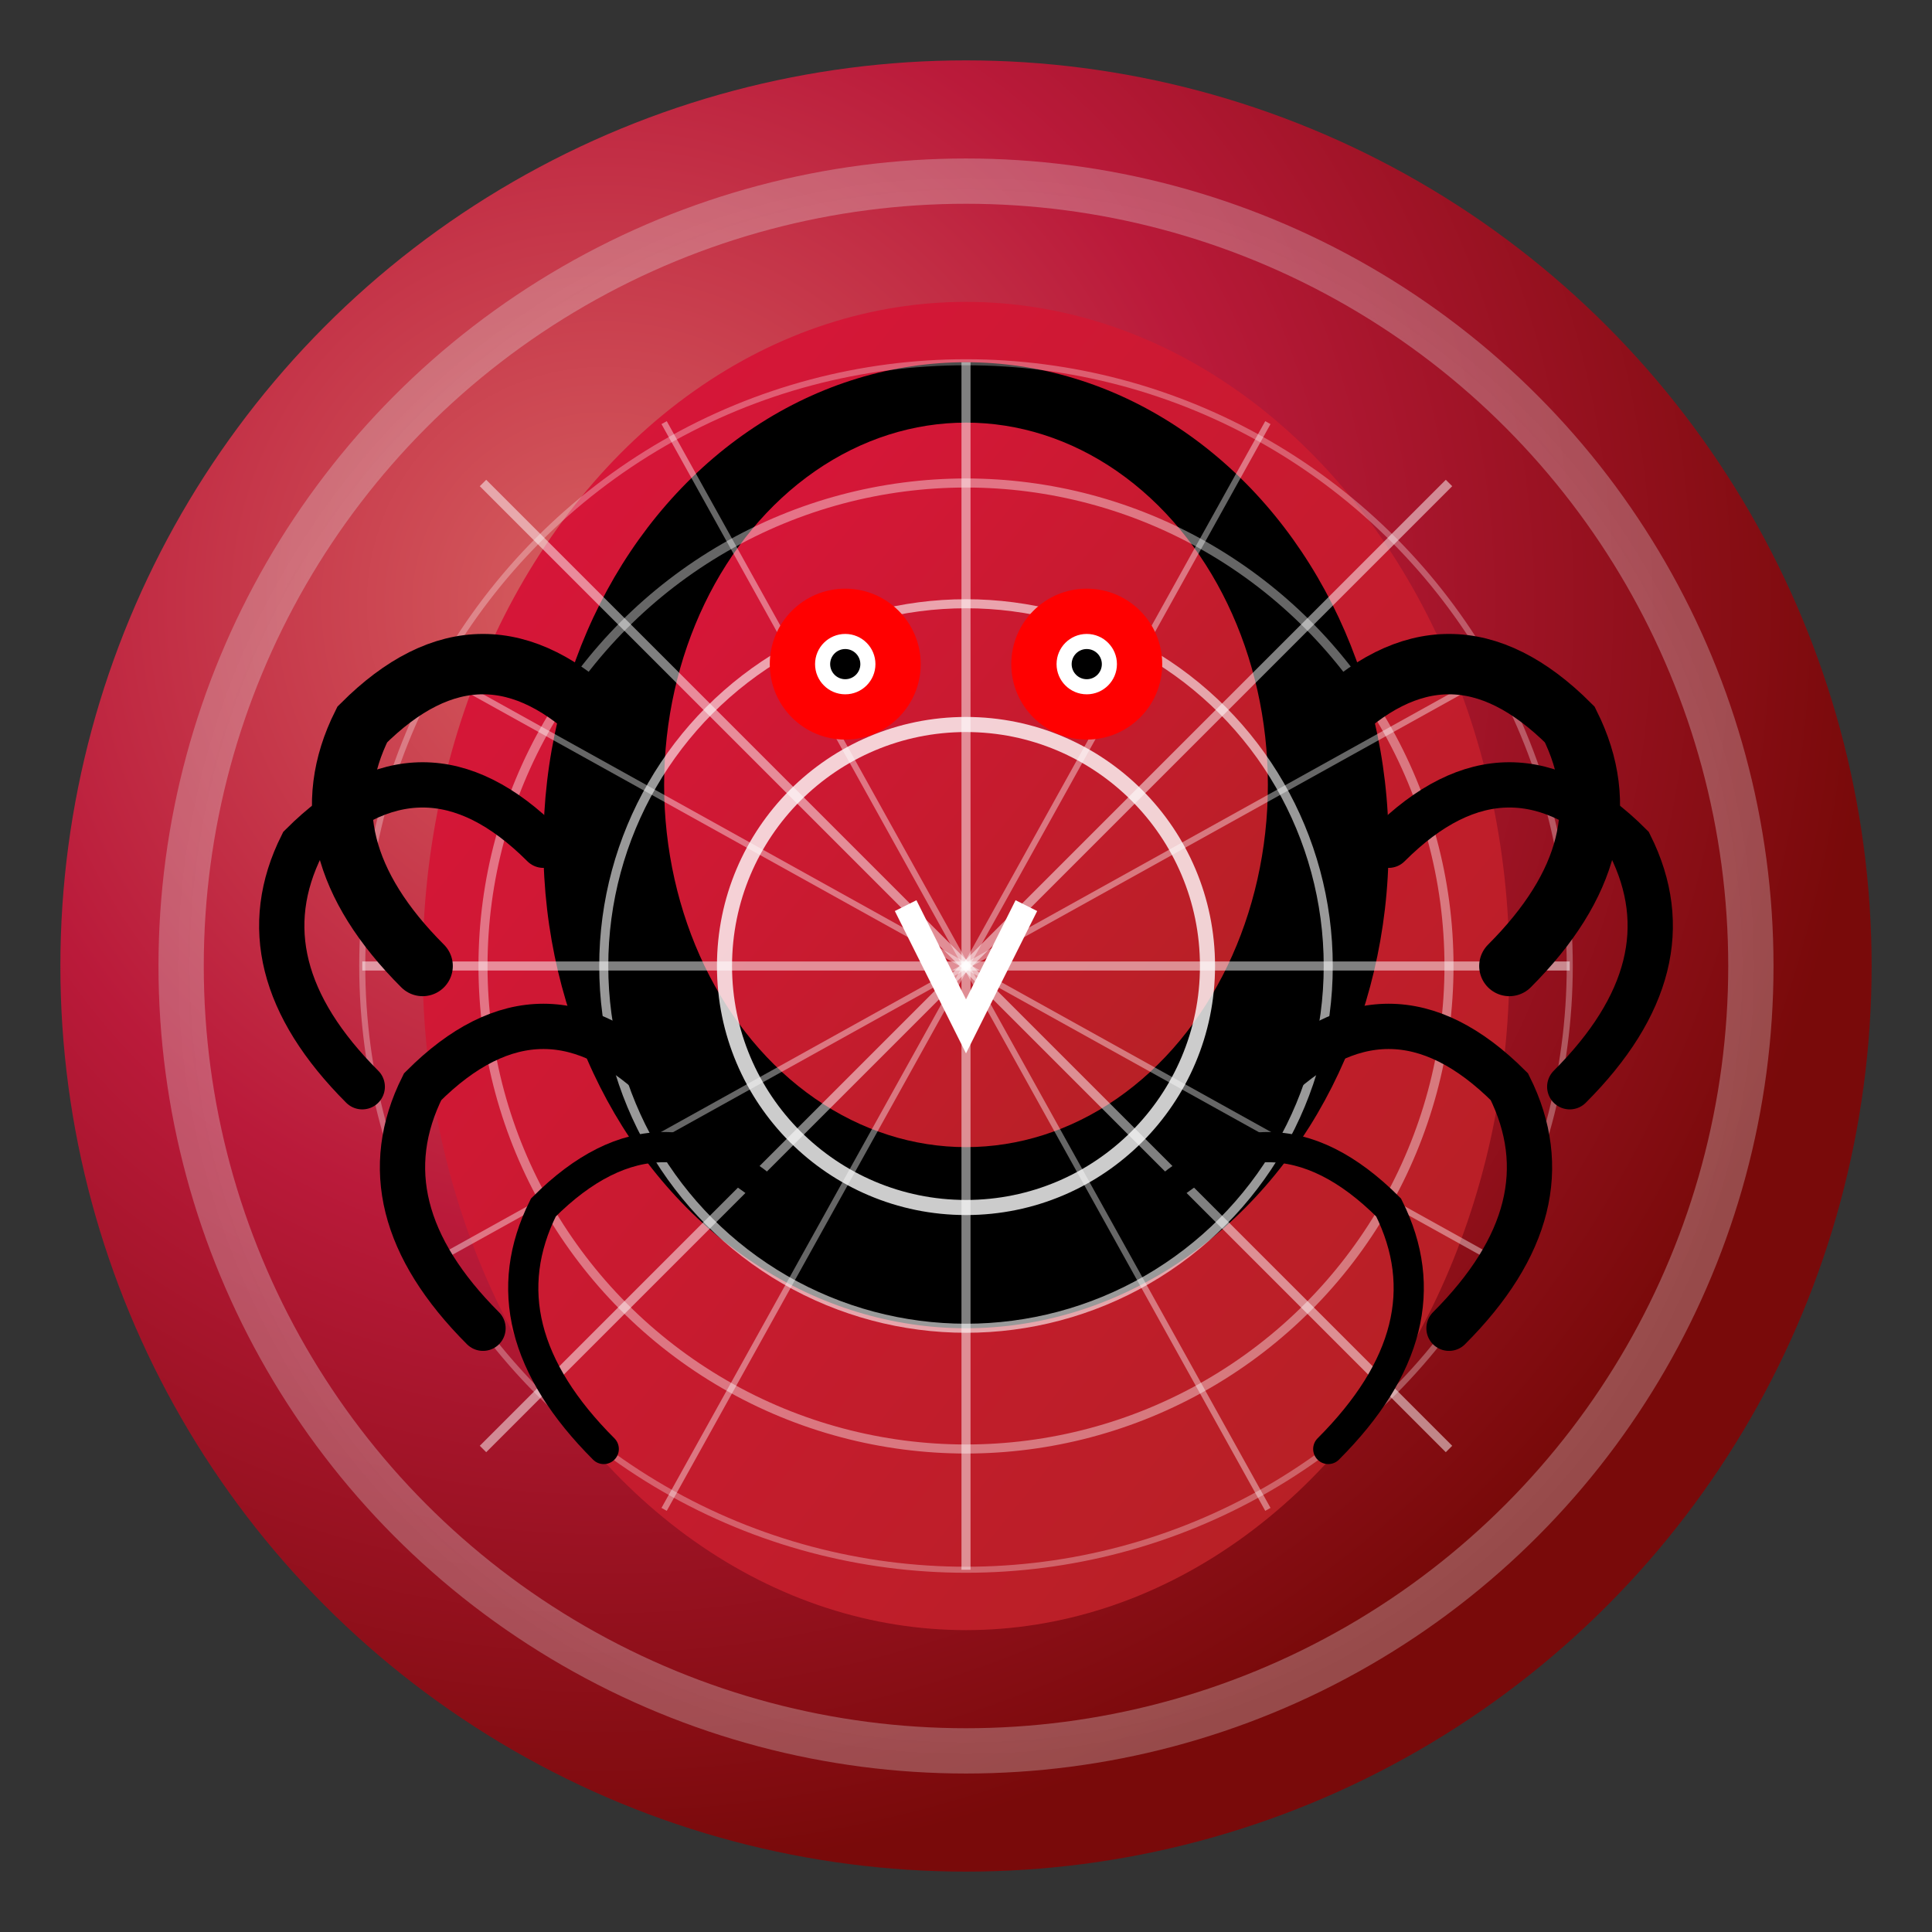 <svg width="64" height="64" viewBox="0 0 64 64" fill="none" xmlns="http://www.w3.org/2000/svg">
  <rect x="0" y="0" width="64" height="64" fill="#333333" stroke="none"/>
  <defs>
    <radialGradient id="spiderGradient" cx="30%" cy="30%" r="70%">
      <stop offset="0%" style="stop-color:#FF6B6B;stop-opacity:1" />
      <stop offset="50%" style="stop-color:#DC143C;stop-opacity:1" />
      <stop offset="100%" style="stop-color:#8B0000;stop-opacity:1" />
    </radialGradient>
    <radialGradient id="webGradient" cx="50%" cy="50%" r="50%">
      <stop offset="0%" style="stop-color:#FFFFFF;stop-opacity:0.9" />
      <stop offset="50%" style="stop-color:#F8F8F8;stop-opacity:0.7" />
      <stop offset="100%" style="stop-color:#E0E0E0;stop-opacity:0.5" />
    </radialGradient>
    <linearGradient id="spiderBody" x1="0%" y1="0%" x2="100%" y2="100%">
      <stop offset="0%" style="stop-color:#DC143C;stop-opacity:1" />
      <stop offset="100%" style="stop-color:#B22222;stop-opacity:1" />
    </linearGradient>
  </defs>

  <!-- Outer web circles with gradient -->
  <circle cx="32" cy="32" r="30" fill="url(#spiderGradient)" opacity="0.8"/>
  <circle cx="32" cy="32" r="26" fill="none" stroke="url(#webGradient)" stroke-width="1.5" opacity="0.6"/>

  <!-- Main spider body -->
  <ellipse cx="32" cy="32" rx="18" ry="22" fill="url(#spiderBody)"/>
  <ellipse cx="32" cy="28" rx="14" ry="16" fill="#000000"/>
  <ellipse cx="32" cy="26" rx="10" ry="12" fill="url(#spiderBody)"/>

  <!-- Intricate spider web pattern -->
  <circle cx="32" cy="32" r="8" fill="none" stroke="#FFFFFF" stroke-width="0.5" opacity="0.8"/>
  <circle cx="32" cy="32" r="12" fill="none" stroke="#FFFFFF" stroke-width="0.3" opacity="0.6"/>
  <circle cx="32" cy="32" r="16" fill="none" stroke="#FFFFFF" stroke-width="0.3" opacity="0.4"/>
  <circle cx="32" cy="32" r="20" fill="none" stroke="#FFFFFF" stroke-width="0.2" opacity="0.3"/>

  <!-- Web radial lines -->
  <line x1="32" y1="12" x2="32" y2="52" stroke="#FFFFFF" stroke-width="0.3" opacity="0.5"/>
  <line x1="16" y1="16" x2="48" y2="48" stroke="#FFFFFF" stroke-width="0.3" opacity="0.5"/>
  <line x1="12" y1="32" x2="52" y2="32" stroke="#FFFFFF" stroke-width="0.3" opacity="0.5"/>
  <line x1="16" y1="48" x2="48" y2="16" stroke="#FFFFFF" stroke-width="0.3" opacity="0.5"/>
  <line x1="22" y1="14" x2="42" y2="50" stroke="#FFFFFF" stroke-width="0.2" opacity="0.4"/>
  <line x1="42" y1="14" x2="22" y2="50" stroke="#FFFFFF" stroke-width="0.2" opacity="0.4"/>
  <line x1="14" y1="22" x2="50" y2="42" stroke="#FFFFFF" stroke-width="0.2" opacity="0.4"/>
  <line x1="14" y1="42" x2="50" y2="22" stroke="#FFFFFF" stroke-width="0.2" opacity="0.4"/>

  <!-- Spider legs with curves -->
  <path d="M20 24Q16 20 12 24Q10 28 14 32" fill="none" stroke="#000000" stroke-width="2" stroke-linecap="round"/>
  <path d="M44 24Q48 20 52 24Q54 28 50 32" fill="none" stroke="#000000" stroke-width="2" stroke-linecap="round"/>
  <path d="M18 28Q14 24 10 28Q8 32 12 36" fill="none" stroke="#000000" stroke-width="1.5" stroke-linecap="round"/>
  <path d="M46 28Q50 24 54 28Q56 32 52 36" fill="none" stroke="#000000" stroke-width="1.5" stroke-linecap="round"/>
  <path d="M22 36Q18 32 14 36Q12 40 16 44" fill="none" stroke="#000000" stroke-width="1.5" stroke-linecap="round"/>
  <path d="M42 36Q46 32 50 36Q52 40 48 44" fill="none" stroke="#000000" stroke-width="1.5" stroke-linecap="round"/>
  <path d="M26 40Q22 36 18 40Q16 44 20 48" fill="none" stroke="#000000" stroke-width="1" stroke-linecap="round"/>
  <path d="M38 40Q42 36 46 40Q48 44 44 48" fill="none" stroke="#000000" stroke-width="1" stroke-linecap="round"/>

  <!-- Spider eyes with glow -->
  <circle cx="28" cy="22" r="2.5" fill="#FF0000"/>
  <circle cx="36" cy="22" r="2.5" fill="#FF0000"/>
  <circle cx="28" cy="22" r="1" fill="#FFFFFF"/>
  <circle cx="36" cy="22" r="1" fill="#FFFFFF"/>
  <circle cx="28" cy="22" r="0.5" fill="#000000"/>
  <circle cx="36" cy="22" r="0.5" fill="#000000"/>

  <!-- Fangs -->
  <path d="M30 30L32 34L34 30" fill="none" stroke="#FFFFFF" stroke-width="0.8"/>
  <circle cx="31" cy="32" r="0.3" fill="#FFFFFF"/>
  <circle cx="33" cy="32" r="0.3" fill="#FFFFFF"/>
</svg>
